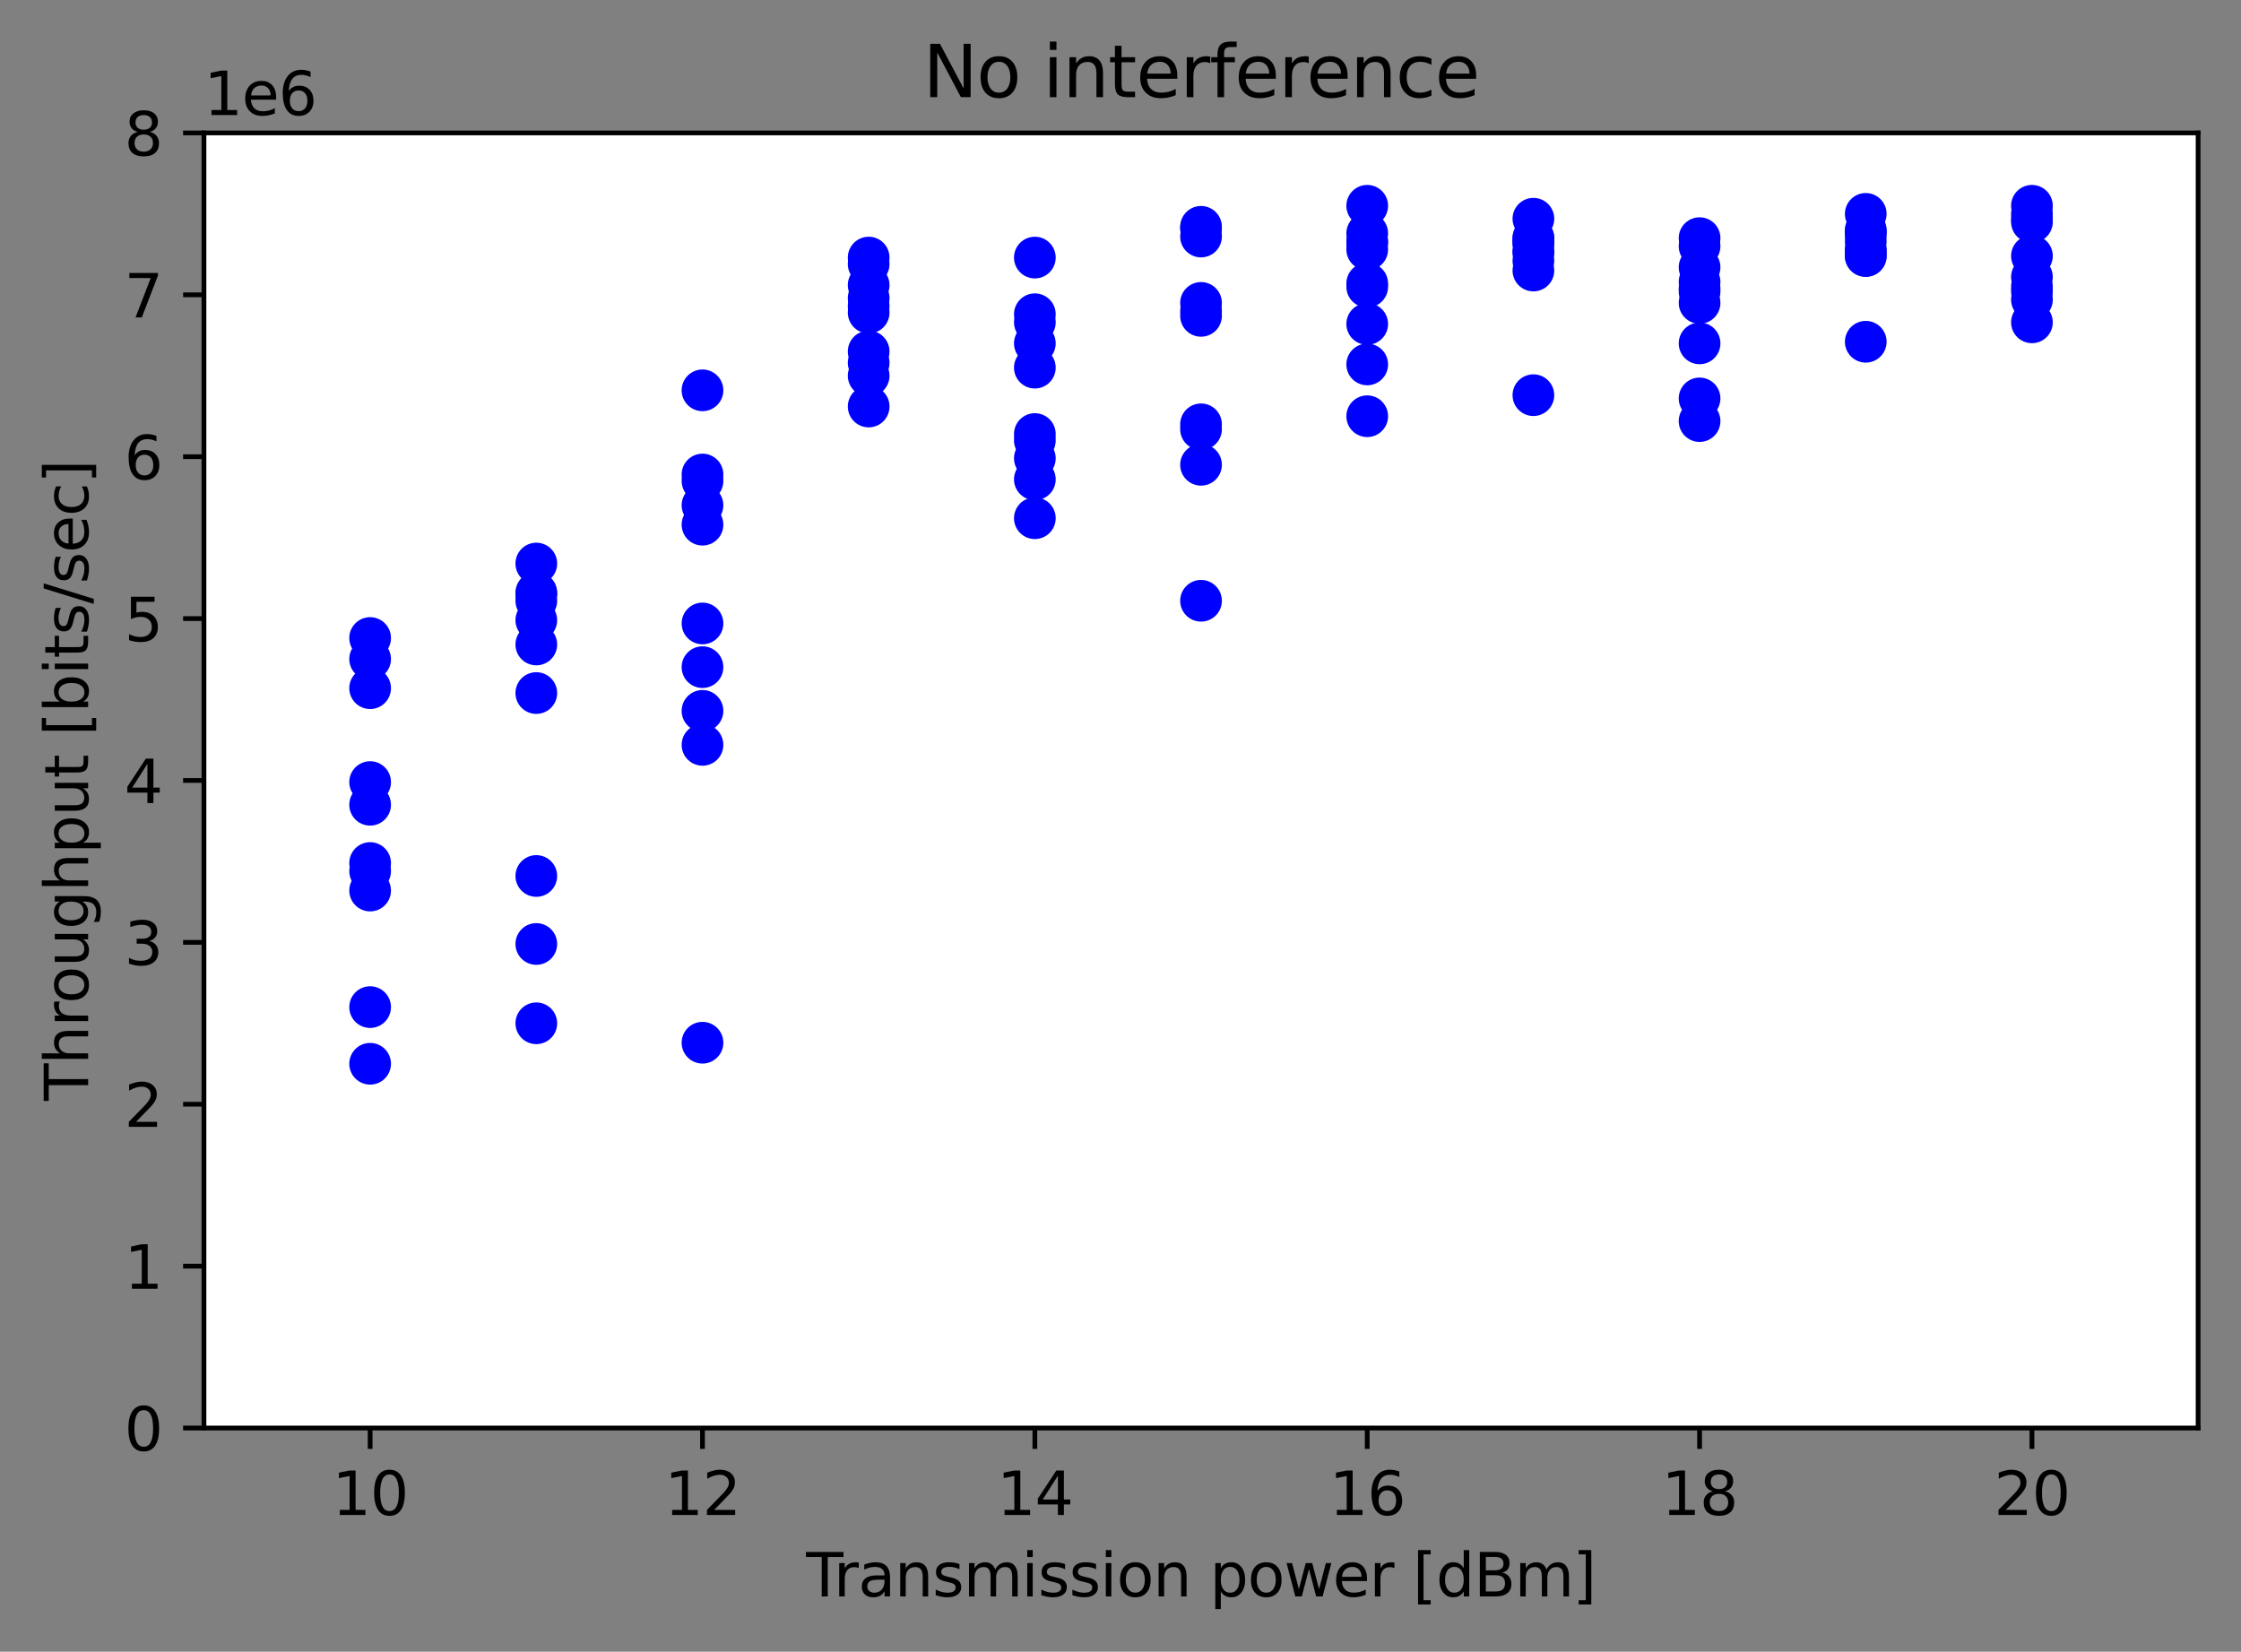 <?xml version="1.0" encoding="utf-8" standalone="no"?>
<!DOCTYPE svg PUBLIC "-//W3C//DTD SVG 1.1//EN"
  "http://www.w3.org/Graphics/SVG/1.1/DTD/svg11.dtd">
<svg height="277.314pt" version="1.1" viewBox="0 0 376.241 277.314" width="376.241pt" xmlns="http://www.w3.org/2000/svg" xmlns:xlink="http://www.w3.org/1999/xlink">
 <rect x="0" y="0" width="376.241" height="277.314" fill="#808080" stroke="none"/>
 <defs>
  <style type="text/css">*{stroke-linecap:butt;stroke-linejoin:round;}</style>
 </defs>
 <g id="figure_1">
  <g id="patch_1">
   <path d="M 0 277.314 
L 376.241 277.314 
L 376.241 0 
L 0 0 
z
" style="fill:none;"/>
  </g>
  <g id="axes_1">
   <g id="patch_2">
    <path d="M 34.241 239.758 
L 369.041 239.758 
L 369.041 22.318 
L 34.241 22.318 
z
" style="fill:#ffffff;"/>
   </g>
   <g id="PathCollection_1">
    <defs>
     <path d="M 0 3 
C 0.796 3 1.559 2.684 2.121 2.121 
C 2.684 1.559 3 0.796 3 0 
C 3 -0.796 2.684 -1.559 2.121 -2.121 
C 1.559 -2.684 0.796 -3 0 -3 
C -0.796 -3 -1.559 -2.684 -2.121 -2.121 
C -2.684 -1.559 -3 -0.796 -3 0 
C -3 0.796 -2.684 1.559 -2.121 2.121 
C -1.559 2.684 -0.796 3 0 3 
z
" id="m0822ca1af2" style="stroke:#0000ff;"/>
    </defs>
    <g clip-path="url(#peb3faa0805)">
     <use style="fill:#0000ff;stroke:#0000ff;" x="62.141" xlink:href="#m0822ca1af2" y="178.603"/>
    </g>
   </g>
   <g id="PathCollection_2">
    <g clip-path="url(#peb3faa0805)">
     <use style="fill:#0000ff;stroke:#0000ff;" x="62.141" xlink:href="#m0822ca1af2" y="146.259"/>
    </g>
   </g>
   <g id="PathCollection_3">
    <g clip-path="url(#peb3faa0805)">
     <use style="fill:#0000ff;stroke:#0000ff;" x="62.141" xlink:href="#m0822ca1af2" y="115.546"/>
    </g>
   </g>
   <g id="PathCollection_4">
    <g clip-path="url(#peb3faa0805)">
     <use style="fill:#0000ff;stroke:#0000ff;" x="62.141" xlink:href="#m0822ca1af2" y="107.12"/>
    </g>
   </g>
   <g id="PathCollection_5">
    <g clip-path="url(#peb3faa0805)">
     <use style="fill:#0000ff;stroke:#0000ff;" x="62.141" xlink:href="#m0822ca1af2" y="110.653"/>
    </g>
   </g>
   <g id="PathCollection_6">
    <g clip-path="url(#peb3faa0805)">
     <use style="fill:#0000ff;stroke:#0000ff;" x="62.141" xlink:href="#m0822ca1af2" y="169.09"/>
    </g>
   </g>
   <g id="PathCollection_7">
    <g clip-path="url(#peb3faa0805)">
     <use style="fill:#0000ff;stroke:#0000ff;" x="62.141" xlink:href="#m0822ca1af2" y="131.31"/>
    </g>
   </g>
   <g id="PathCollection_8">
    <g clip-path="url(#peb3faa0805)">
     <use style="fill:#0000ff;stroke:#0000ff;" x="62.141" xlink:href="#m0822ca1af2" y="149.521"/>
    </g>
   </g>
   <g id="PathCollection_9">
    <g clip-path="url(#peb3faa0805)">
     <use style="fill:#0000ff;stroke:#0000ff;" x="62.141" xlink:href="#m0822ca1af2" y="135.115"/>
    </g>
   </g>
   <g id="PathCollection_10">
    <g clip-path="url(#peb3faa0805)">
     <use style="fill:#0000ff;stroke:#0000ff;" x="62.141" xlink:href="#m0822ca1af2" y="144.9"/>
    </g>
   </g>
   <g id="PathCollection_11">
    <g clip-path="url(#peb3faa0805)">
     <use style="fill:#0000ff;stroke:#0000ff;" x="90.041" xlink:href="#m0822ca1af2" y="104.13"/>
    </g>
   </g>
   <g id="PathCollection_12">
    <g clip-path="url(#peb3faa0805)">
     <use style="fill:#0000ff;stroke:#0000ff;" x="90.041" xlink:href="#m0822ca1af2" y="158.49"/>
    </g>
   </g>
   <g id="PathCollection_13">
    <g clip-path="url(#peb3faa0805)">
     <use style="fill:#0000ff;stroke:#0000ff;" x="90.041" xlink:href="#m0822ca1af2" y="147.074"/>
    </g>
   </g>
   <g id="PathCollection_14">
    <g clip-path="url(#peb3faa0805)">
     <use style="fill:#0000ff;stroke:#0000ff;" x="90.041" xlink:href="#m0822ca1af2" y="171.808"/>
    </g>
   </g>
   <g id="PathCollection_15">
    <g clip-path="url(#peb3faa0805)">
     <use style="fill:#0000ff;stroke:#0000ff;" x="90.041" xlink:href="#m0822ca1af2" y="108.207"/>
    </g>
   </g>
   <g id="PathCollection_16">
    <g clip-path="url(#peb3faa0805)">
     <use style="fill:#0000ff;stroke:#0000ff;" x="90.041" xlink:href="#m0822ca1af2" y="100.868"/>
    </g>
   </g>
   <g id="PathCollection_17">
    <g clip-path="url(#peb3faa0805)">
     <use style="fill:#0000ff;stroke:#0000ff;" x="90.041" xlink:href="#m0822ca1af2" y="99.781"/>
    </g>
   </g>
   <g id="PathCollection_18">
    <g clip-path="url(#peb3faa0805)">
     <use style="fill:#0000ff;stroke:#0000ff;" x="90.041" xlink:href="#m0822ca1af2" y="94.617"/>
    </g>
   </g>
   <g id="PathCollection_19">
    <g clip-path="url(#peb3faa0805)">
     <use style="fill:#0000ff;stroke:#0000ff;" x="90.041" xlink:href="#m0822ca1af2" y="116.361"/>
    </g>
   </g>
   <g id="PathCollection_20">
    <g clip-path="url(#peb3faa0805)">
     <use style="fill:#0000ff;stroke:#0000ff;" x="90.041" xlink:href="#m0822ca1af2" y="99.509"/>
    </g>
   </g>
   <g id="PathCollection_21">
    <g clip-path="url(#peb3faa0805)">
     <use style="fill:#0000ff;stroke:#0000ff;" x="117.941" xlink:href="#m0822ca1af2" y="125.059"/>
    </g>
   </g>
   <g id="PathCollection_22">
    <g clip-path="url(#peb3faa0805)">
     <use style="fill:#0000ff;stroke:#0000ff;" x="117.941" xlink:href="#m0822ca1af2" y="175.07"/>
    </g>
   </g>
   <g id="PathCollection_23">
    <g clip-path="url(#peb3faa0805)">
     <use style="fill:#0000ff;stroke:#0000ff;" x="117.941" xlink:href="#m0822ca1af2" y="119.351"/>
    </g>
   </g>
   <g id="PathCollection_24">
    <g clip-path="url(#peb3faa0805)">
     <use style="fill:#0000ff;stroke:#0000ff;" x="117.941" xlink:href="#m0822ca1af2" y="84.832"/>
    </g>
   </g>
   <g id="PathCollection_25">
    <g clip-path="url(#peb3faa0805)">
     <use style="fill:#0000ff;stroke:#0000ff;" x="117.941" xlink:href="#m0822ca1af2" y="65.534"/>
    </g>
   </g>
   <g id="PathCollection_26">
    <g clip-path="url(#peb3faa0805)">
     <use style="fill:#0000ff;stroke:#0000ff;" x="117.941" xlink:href="#m0822ca1af2" y="79.668"/>
    </g>
   </g>
   <g id="PathCollection_27">
    <g clip-path="url(#peb3faa0805)">
     <use style="fill:#0000ff;stroke:#0000ff;" x="117.941" xlink:href="#m0822ca1af2" y="112.012"/>
    </g>
   </g>
   <g id="PathCollection_28">
    <g clip-path="url(#peb3faa0805)">
     <use style="fill:#0000ff;stroke:#0000ff;" x="117.941" xlink:href="#m0822ca1af2" y="88.094"/>
    </g>
   </g>
   <g id="PathCollection_29">
    <g clip-path="url(#peb3faa0805)">
     <use style="fill:#0000ff;stroke:#0000ff;" x="117.941" xlink:href="#m0822ca1af2" y="80.755"/>
    </g>
   </g>
   <g id="PathCollection_30">
    <g clip-path="url(#peb3faa0805)">
     <use style="fill:#0000ff;stroke:#0000ff;" x="117.941" xlink:href="#m0822ca1af2" y="104.674"/>
    </g>
   </g>
   <g id="PathCollection_31">
    <g clip-path="url(#peb3faa0805)">
     <use style="fill:#0000ff;stroke:#0000ff;" x="145.841" xlink:href="#m0822ca1af2" y="59.011"/>
    </g>
   </g>
   <g id="PathCollection_32">
    <g clip-path="url(#peb3faa0805)">
     <use style="fill:#0000ff;stroke:#0000ff;" x="145.841" xlink:href="#m0822ca1af2" y="60.914"/>
    </g>
   </g>
   <g id="PathCollection_33">
    <g clip-path="url(#peb3faa0805)">
     <use style="fill:#0000ff;stroke:#0000ff;" x="145.841" xlink:href="#m0822ca1af2" y="63.088"/>
    </g>
   </g>
   <g id="PathCollection_34">
    <g clip-path="url(#peb3faa0805)">
     <use style="fill:#0000ff;stroke:#0000ff;" x="145.841" xlink:href="#m0822ca1af2" y="68.252"/>
    </g>
   </g>
   <g id="PathCollection_35">
    <g clip-path="url(#peb3faa0805)">
     <use style="fill:#0000ff;stroke:#0000ff;" x="145.841" xlink:href="#m0822ca1af2" y="47.867"/>
    </g>
   </g>
   <g id="PathCollection_36">
    <g clip-path="url(#peb3faa0805)">
     <use style="fill:#0000ff;stroke:#0000ff;" x="145.841" xlink:href="#m0822ca1af2" y="44.334"/>
    </g>
   </g>
   <g id="PathCollection_37">
    <g clip-path="url(#peb3faa0805)">
     <use style="fill:#0000ff;stroke:#0000ff;" x="145.841" xlink:href="#m0822ca1af2" y="50.042"/>
    </g>
   </g>
   <g id="PathCollection_38">
    <g clip-path="url(#peb3faa0805)">
     <use style="fill:#0000ff;stroke:#0000ff;" x="145.841" xlink:href="#m0822ca1af2" y="43.247"/>
    </g>
   </g>
   <g id="PathCollection_39">
    <g clip-path="url(#peb3faa0805)">
     <use style="fill:#0000ff;stroke:#0000ff;" x="145.841" xlink:href="#m0822ca1af2" y="51.401"/>
    </g>
   </g>
   <g id="PathCollection_40">
    <g clip-path="url(#peb3faa0805)">
     <use style="fill:#0000ff;stroke:#0000ff;" x="145.841" xlink:href="#m0822ca1af2" y="52.488"/>
    </g>
   </g>
   <g id="PathCollection_41">
    <g clip-path="url(#peb3faa0805)">
     <use style="fill:#0000ff;stroke:#0000ff;" x="173.741" xlink:href="#m0822ca1af2" y="76.95"/>
    </g>
   </g>
   <g id="PathCollection_42">
    <g clip-path="url(#peb3faa0805)">
     <use style="fill:#0000ff;stroke:#0000ff;" x="173.741" xlink:href="#m0822ca1af2" y="72.873"/>
    </g>
   </g>
   <g id="PathCollection_43">
    <g clip-path="url(#peb3faa0805)">
     <use style="fill:#0000ff;stroke:#0000ff;" x="173.741" xlink:href="#m0822ca1af2" y="80.483"/>
    </g>
   </g>
   <g id="PathCollection_44">
    <g clip-path="url(#peb3faa0805)">
     <use style="fill:#0000ff;stroke:#0000ff;" x="173.741" xlink:href="#m0822ca1af2" y="57.652"/>
    </g>
   </g>
   <g id="PathCollection_45">
    <g clip-path="url(#peb3faa0805)">
     <use style="fill:#0000ff;stroke:#0000ff;" x="173.741" xlink:href="#m0822ca1af2" y="43.247"/>
    </g>
   </g>
   <g id="PathCollection_46">
    <g clip-path="url(#peb3faa0805)">
     <use style="fill:#0000ff;stroke:#0000ff;" x="173.741" xlink:href="#m0822ca1af2" y="61.729"/>
    </g>
   </g>
   <g id="PathCollection_47">
    <g clip-path="url(#peb3faa0805)">
     <use style="fill:#0000ff;stroke:#0000ff;" x="173.741" xlink:href="#m0822ca1af2" y="73.96"/>
    </g>
   </g>
   <g id="PathCollection_48">
    <g clip-path="url(#peb3faa0805)">
     <use style="fill:#0000ff;stroke:#0000ff;" x="173.741" xlink:href="#m0822ca1af2" y="54.119"/>
    </g>
   </g>
   <g id="PathCollection_49">
    <g clip-path="url(#peb3faa0805)">
     <use style="fill:#0000ff;stroke:#0000ff;" x="173.741" xlink:href="#m0822ca1af2" y="87.007"/>
    </g>
   </g>
   <g id="PathCollection_50">
    <g clip-path="url(#peb3faa0805)">
     <use style="fill:#0000ff;stroke:#0000ff;" x="173.741" xlink:href="#m0822ca1af2" y="52.76"/>
    </g>
   </g>
   <g id="PathCollection_51">
    <g clip-path="url(#peb3faa0805)">
     <use style="fill:#0000ff;stroke:#0000ff;" x="201.641" xlink:href="#m0822ca1af2" y="78.037"/>
    </g>
   </g>
   <g id="PathCollection_52">
    <g clip-path="url(#peb3faa0805)">
     <use style="fill:#0000ff;stroke:#0000ff;" x="201.641" xlink:href="#m0822ca1af2" y="50.857"/>
    </g>
   </g>
   <g id="PathCollection_53">
    <g clip-path="url(#peb3faa0805)">
     <use style="fill:#0000ff;stroke:#0000ff;" x="201.641" xlink:href="#m0822ca1af2" y="53.032"/>
    </g>
   </g>
   <g id="PathCollection_54">
    <g clip-path="url(#peb3faa0805)">
     <use style="fill:#0000ff;stroke:#0000ff;" x="201.641" xlink:href="#m0822ca1af2" y="38.083"/>
    </g>
   </g>
   <g id="PathCollection_55">
    <g clip-path="url(#peb3faa0805)">
     <use style="fill:#0000ff;stroke:#0000ff;" x="201.641" xlink:href="#m0822ca1af2" y="72.058"/>
    </g>
   </g>
   <g id="PathCollection_56">
    <g clip-path="url(#peb3faa0805)">
     <use style="fill:#0000ff;stroke:#0000ff;" x="201.641" xlink:href="#m0822ca1af2" y="39.713"/>
    </g>
   </g>
   <g id="PathCollection_57">
    <g clip-path="url(#peb3faa0805)">
     <use style="fill:#0000ff;stroke:#0000ff;" x="201.641" xlink:href="#m0822ca1af2" y="38.354"/>
    </g>
   </g>
   <g id="PathCollection_58">
    <g clip-path="url(#peb3faa0805)">
     <use style="fill:#0000ff;stroke:#0000ff;" x="201.641" xlink:href="#m0822ca1af2" y="71.242"/>
    </g>
   </g>
   <g id="PathCollection_59">
    <g clip-path="url(#peb3faa0805)">
     <use style="fill:#0000ff;stroke:#0000ff;" x="201.641" xlink:href="#m0822ca1af2" y="100.868"/>
    </g>
   </g>
   <g id="PathCollection_60">
    <g clip-path="url(#peb3faa0805)">
     <use style="fill:#0000ff;stroke:#0000ff;" x="201.641" xlink:href="#m0822ca1af2" y="52.216"/>
    </g>
   </g>
   <g id="PathCollection_61">
    <g clip-path="url(#peb3faa0805)">
     <use style="fill:#0000ff;stroke:#0000ff;" x="229.541" xlink:href="#m0822ca1af2" y="54.391"/>
    </g>
   </g>
   <g id="PathCollection_62">
    <g clip-path="url(#peb3faa0805)">
     <use style="fill:#0000ff;stroke:#0000ff;" x="229.541" xlink:href="#m0822ca1af2" y="69.883"/>
    </g>
   </g>
   <g id="PathCollection_63">
    <g clip-path="url(#peb3faa0805)">
     <use style="fill:#0000ff;stroke:#0000ff;" x="229.541" xlink:href="#m0822ca1af2" y="61.186"/>
    </g>
   </g>
   <g id="PathCollection_64">
    <g clip-path="url(#peb3faa0805)">
     <use style="fill:#0000ff;stroke:#0000ff;" x="229.541" xlink:href="#m0822ca1af2" y="40.529"/>
    </g>
   </g>
   <g id="PathCollection_65">
    <g clip-path="url(#peb3faa0805)">
     <use style="fill:#0000ff;stroke:#0000ff;" x="229.541" xlink:href="#m0822ca1af2" y="48.139"/>
    </g>
   </g>
   <g id="PathCollection_66">
    <g clip-path="url(#peb3faa0805)">
     <use style="fill:#0000ff;stroke:#0000ff;" x="229.541" xlink:href="#m0822ca1af2" y="40.801"/>
    </g>
   </g>
   <g id="PathCollection_67">
    <g clip-path="url(#peb3faa0805)">
     <use style="fill:#0000ff;stroke:#0000ff;" x="229.541" xlink:href="#m0822ca1af2" y="34.549"/>
    </g>
   </g>
   <g id="PathCollection_68">
    <g clip-path="url(#peb3faa0805)">
     <use style="fill:#0000ff;stroke:#0000ff;" x="229.541" xlink:href="#m0822ca1af2" y="39.17"/>
    </g>
   </g>
   <g id="PathCollection_69">
    <g clip-path="url(#peb3faa0805)">
     <use style="fill:#0000ff;stroke:#0000ff;" x="229.541" xlink:href="#m0822ca1af2" y="41.888"/>
    </g>
   </g>
   <g id="PathCollection_70">
    <g clip-path="url(#peb3faa0805)">
     <use style="fill:#0000ff;stroke:#0000ff;" x="229.541" xlink:href="#m0822ca1af2" y="47.596"/>
    </g>
   </g>
   <g id="PathCollection_71">
    <g clip-path="url(#peb3faa0805)">
     <use style="fill:#0000ff;stroke:#0000ff;" x="257.441" xlink:href="#m0822ca1af2" y="66.35"/>
    </g>
   </g>
   <g id="PathCollection_72">
    <g clip-path="url(#peb3faa0805)">
     <use style="fill:#0000ff;stroke:#0000ff;" x="257.441" xlink:href="#m0822ca1af2" y="40.801"/>
    </g>
   </g>
   <g id="PathCollection_73">
    <g clip-path="url(#peb3faa0805)">
     <use style="fill:#0000ff;stroke:#0000ff;" x="257.441" xlink:href="#m0822ca1af2" y="39.985"/>
    </g>
   </g>
   <g id="PathCollection_74">
    <g clip-path="url(#peb3faa0805)">
     <use style="fill:#0000ff;stroke:#0000ff;" x="257.441" xlink:href="#m0822ca1af2" y="42.16"/>
    </g>
   </g>
   <g id="PathCollection_75">
    <g clip-path="url(#peb3faa0805)">
     <use style="fill:#0000ff;stroke:#0000ff;" x="257.441" xlink:href="#m0822ca1af2" y="43.79"/>
    </g>
   </g>
   <g id="PathCollection_76">
    <g clip-path="url(#peb3faa0805)">
     <use style="fill:#0000ff;stroke:#0000ff;" x="257.441" xlink:href="#m0822ca1af2" y="42.431"/>
    </g>
   </g>
   <g id="PathCollection_77">
    <g clip-path="url(#peb3faa0805)">
     <use style="fill:#0000ff;stroke:#0000ff;" x="257.441" xlink:href="#m0822ca1af2" y="36.724"/>
    </g>
   </g>
   <g id="PathCollection_78">
    <g clip-path="url(#peb3faa0805)">
     <use style="fill:#0000ff;stroke:#0000ff;" x="257.441" xlink:href="#m0822ca1af2" y="39.985"/>
    </g>
   </g>
   <g id="PathCollection_79">
    <g clip-path="url(#peb3faa0805)">
     <use style="fill:#0000ff;stroke:#0000ff;" x="257.441" xlink:href="#m0822ca1af2" y="45.421"/>
    </g>
   </g>
   <g id="PathCollection_80">
    <g clip-path="url(#peb3faa0805)">
     <use style="fill:#0000ff;stroke:#0000ff;" x="257.441" xlink:href="#m0822ca1af2" y="40.801"/>
    </g>
   </g>
   <g id="PathCollection_81">
    <g clip-path="url(#peb3faa0805)">
     <use style="fill:#0000ff;stroke:#0000ff;" x="285.341" xlink:href="#m0822ca1af2" y="44.878"/>
    </g>
   </g>
   <g id="PathCollection_82">
    <g clip-path="url(#peb3faa0805)">
     <use style="fill:#0000ff;stroke:#0000ff;" x="285.341" xlink:href="#m0822ca1af2" y="47.324"/>
    </g>
   </g>
   <g id="PathCollection_83">
    <g clip-path="url(#peb3faa0805)">
     <use style="fill:#0000ff;stroke:#0000ff;" x="285.341" xlink:href="#m0822ca1af2" y="66.893"/>
    </g>
   </g>
   <g id="PathCollection_84">
    <g clip-path="url(#peb3faa0805)">
     <use style="fill:#0000ff;stroke:#0000ff;" x="285.341" xlink:href="#m0822ca1af2" y="70.699"/>
    </g>
   </g>
   <g id="PathCollection_85">
    <g clip-path="url(#peb3faa0805)">
     <use style="fill:#0000ff;stroke:#0000ff;" x="285.341" xlink:href="#m0822ca1af2" y="57.652"/>
    </g>
   </g>
   <g id="PathCollection_86">
    <g clip-path="url(#peb3faa0805)">
     <use style="fill:#0000ff;stroke:#0000ff;" x="285.341" xlink:href="#m0822ca1af2" y="39.985"/>
    </g>
   </g>
   <g id="PathCollection_87">
    <g clip-path="url(#peb3faa0805)">
     <use style="fill:#0000ff;stroke:#0000ff;" x="285.341" xlink:href="#m0822ca1af2" y="48.411"/>
    </g>
   </g>
   <g id="PathCollection_88">
    <g clip-path="url(#peb3faa0805)">
     <use style="fill:#0000ff;stroke:#0000ff;" x="285.341" xlink:href="#m0822ca1af2" y="50.857"/>
    </g>
   </g>
   <g id="PathCollection_89">
    <g clip-path="url(#peb3faa0805)">
     <use style="fill:#0000ff;stroke:#0000ff;" x="285.341" xlink:href="#m0822ca1af2" y="48.955"/>
    </g>
   </g>
   <g id="PathCollection_90">
    <g clip-path="url(#peb3faa0805)">
     <use style="fill:#0000ff;stroke:#0000ff;" x="285.341" xlink:href="#m0822ca1af2" y="41.344"/>
    </g>
   </g>
   <g id="PathCollection_91">
    <g clip-path="url(#peb3faa0805)">
     <use style="fill:#0000ff;stroke:#0000ff;" x="313.241" xlink:href="#m0822ca1af2" y="41.888"/>
    </g>
   </g>
   <g id="PathCollection_92">
    <g clip-path="url(#peb3faa0805)">
     <use style="fill:#0000ff;stroke:#0000ff;" x="313.241" xlink:href="#m0822ca1af2" y="39.442"/>
    </g>
   </g>
   <g id="PathCollection_93">
    <g clip-path="url(#peb3faa0805)">
     <use style="fill:#0000ff;stroke:#0000ff;" x="313.241" xlink:href="#m0822ca1af2" y="42.16"/>
    </g>
   </g>
   <g id="PathCollection_94">
    <g clip-path="url(#peb3faa0805)">
     <use style="fill:#0000ff;stroke:#0000ff;" x="313.241" xlink:href="#m0822ca1af2" y="40.529"/>
    </g>
   </g>
   <g id="PathCollection_95">
    <g clip-path="url(#peb3faa0805)">
     <use style="fill:#0000ff;stroke:#0000ff;" x="313.241" xlink:href="#m0822ca1af2" y="42.975"/>
    </g>
   </g>
   <g id="PathCollection_96">
    <g clip-path="url(#peb3faa0805)">
     <use style="fill:#0000ff;stroke:#0000ff;" x="313.241" xlink:href="#m0822ca1af2" y="38.626"/>
    </g>
   </g>
   <g id="PathCollection_97">
    <g clip-path="url(#peb3faa0805)">
     <use style="fill:#0000ff;stroke:#0000ff;" x="313.241" xlink:href="#m0822ca1af2" y="42.975"/>
    </g>
   </g>
   <g id="PathCollection_98">
    <g clip-path="url(#peb3faa0805)">
     <use style="fill:#0000ff;stroke:#0000ff;" x="313.241" xlink:href="#m0822ca1af2" y="38.898"/>
    </g>
   </g>
   <g id="PathCollection_99">
    <g clip-path="url(#peb3faa0805)">
     <use style="fill:#0000ff;stroke:#0000ff;" x="313.241" xlink:href="#m0822ca1af2" y="57.38"/>
    </g>
   </g>
   <g id="PathCollection_100">
    <g clip-path="url(#peb3faa0805)">
     <use style="fill:#0000ff;stroke:#0000ff;" x="313.241" xlink:href="#m0822ca1af2" y="35.908"/>
    </g>
   </g>
   <g id="PathCollection_101">
    <g clip-path="url(#peb3faa0805)">
     <use style="fill:#0000ff;stroke:#0000ff;" x="341.141" xlink:href="#m0822ca1af2" y="50.314"/>
    </g>
   </g>
   <g id="PathCollection_102">
    <g clip-path="url(#peb3faa0805)">
     <use style="fill:#0000ff;stroke:#0000ff;" x="341.141" xlink:href="#m0822ca1af2" y="34.549"/>
    </g>
   </g>
   <g id="PathCollection_103">
    <g clip-path="url(#peb3faa0805)">
     <use style="fill:#0000ff;stroke:#0000ff;" x="341.141" xlink:href="#m0822ca1af2" y="37.267"/>
    </g>
   </g>
   <g id="PathCollection_104">
    <g clip-path="url(#peb3faa0805)">
     <use style="fill:#0000ff;stroke:#0000ff;" x="341.141" xlink:href="#m0822ca1af2" y="42.975"/>
    </g>
   </g>
   <g id="PathCollection_105">
    <g clip-path="url(#peb3faa0805)">
     <use style="fill:#0000ff;stroke:#0000ff;" x="341.141" xlink:href="#m0822ca1af2" y="46.508"/>
    </g>
   </g>
   <g id="PathCollection_106">
    <g clip-path="url(#peb3faa0805)">
     <use style="fill:#0000ff;stroke:#0000ff;" x="341.141" xlink:href="#m0822ca1af2" y="54.119"/>
    </g>
   </g>
   <g id="PathCollection_107">
    <g clip-path="url(#peb3faa0805)">
     <use style="fill:#0000ff;stroke:#0000ff;" x="341.141" xlink:href="#m0822ca1af2" y="48.139"/>
    </g>
   </g>
   <g id="PathCollection_108">
    <g clip-path="url(#peb3faa0805)">
     <use style="fill:#0000ff;stroke:#0000ff;" x="341.141" xlink:href="#m0822ca1af2" y="48.955"/>
    </g>
   </g>
   <g id="PathCollection_109">
    <g clip-path="url(#peb3faa0805)">
     <use style="fill:#0000ff;stroke:#0000ff;" x="341.141" xlink:href="#m0822ca1af2" y="36.724"/>
    </g>
   </g>
   <g id="PathCollection_110">
    <g clip-path="url(#peb3faa0805)">
     <use style="fill:#0000ff;stroke:#0000ff;" x="341.141" xlink:href="#m0822ca1af2" y="35.908"/>
    </g>
   </g>
   <g id="matplotlib.axis_1">
    <g id="xtick_1">
     <g id="line2d_1">
      <defs>
       <path d="M 0 0 
L 0 3.5 
" id="mab4670df11" style="stroke:#000000;stroke-width:0.8;"/>
      </defs>
      <g>
       <use style="stroke:#000000;stroke-width:0.8;" x="62.141" xlink:href="#mab4670df11" y="239.758"/>
      </g>
     </g>
     <g id="text_1">
      <!-- 10 -->
      <g transform="translate(55.778 254.357)scale(0.1 -0.1)">
       <defs>
        <path d="M 794 531 
L 1825 531 
L 1825 4091 
L 703 3866 
L 703 4441 
L 1819 4666 
L 2450 4666 
L 2450 531 
L 3481 531 
L 3481 0 
L 794 0 
L 794 531 
z
" id="DejaVuSans-31" transform="scale(0.016)"/>
        <path d="M 2034 4250 
Q 1547 4250 1301 3770 
Q 1056 3291 1056 2328 
Q 1056 1369 1301 889 
Q 1547 409 2034 409 
Q 2525 409 2770 889 
Q 3016 1369 3016 2328 
Q 3016 3291 2770 3770 
Q 2525 4250 2034 4250 
z
M 2034 4750 
Q 2819 4750 3233 4129 
Q 3647 3509 3647 2328 
Q 3647 1150 3233 529 
Q 2819 -91 2034 -91 
Q 1250 -91 836 529 
Q 422 1150 422 2328 
Q 422 3509 836 4129 
Q 1250 4750 2034 4750 
z
" id="DejaVuSans-30" transform="scale(0.016)"/>
       </defs>
       <use xlink:href="#DejaVuSans-31"/>
       <use x="63.623" xlink:href="#DejaVuSans-30"/>
      </g>
     </g>
    </g>
    <g id="xtick_2">
     <g id="line2d_2">
      <g>
       <use style="stroke:#000000;stroke-width:0.8;" x="117.941" xlink:href="#mab4670df11" y="239.758"/>
      </g>
     </g>
     <g id="text_2">
      <!-- 12 -->
      <g transform="translate(111.578 254.357)scale(0.1 -0.1)">
       <defs>
        <path d="M 1228 531 
L 3431 531 
L 3431 0 
L 469 0 
L 469 531 
Q 828 903 1448 1529 
Q 2069 2156 2228 2338 
Q 2531 2678 2651 2914 
Q 2772 3150 2772 3378 
Q 2772 3750 2511 3984 
Q 2250 4219 1831 4219 
Q 1534 4219 1204 4116 
Q 875 4013 500 3803 
L 500 4441 
Q 881 4594 1212 4672 
Q 1544 4750 1819 4750 
Q 2544 4750 2975 4387 
Q 3406 4025 3406 3419 
Q 3406 3131 3298 2873 
Q 3191 2616 2906 2266 
Q 2828 2175 2409 1742 
Q 1991 1309 1228 531 
z
" id="DejaVuSans-32" transform="scale(0.016)"/>
       </defs>
       <use xlink:href="#DejaVuSans-31"/>
       <use x="63.623" xlink:href="#DejaVuSans-32"/>
      </g>
     </g>
    </g>
    <g id="xtick_3">
     <g id="line2d_3">
      <g>
       <use style="stroke:#000000;stroke-width:0.8;" x="173.741" xlink:href="#mab4670df11" y="239.758"/>
      </g>
     </g>
     <g id="text_3">
      <!-- 14 -->
      <g transform="translate(167.378 254.357)scale(0.1 -0.1)">
       <defs>
        <path d="M 2419 4116 
L 825 1625 
L 2419 1625 
L 2419 4116 
z
M 2253 4666 
L 3047 4666 
L 3047 1625 
L 3713 1625 
L 3713 1100 
L 3047 1100 
L 3047 0 
L 2419 0 
L 2419 1100 
L 313 1100 
L 313 1709 
L 2253 4666 
z
" id="DejaVuSans-34" transform="scale(0.016)"/>
       </defs>
       <use xlink:href="#DejaVuSans-31"/>
       <use x="63.623" xlink:href="#DejaVuSans-34"/>
      </g>
     </g>
    </g>
    <g id="xtick_4">
     <g id="line2d_4">
      <g>
       <use style="stroke:#000000;stroke-width:0.8;" x="229.541" xlink:href="#mab4670df11" y="239.758"/>
      </g>
     </g>
     <g id="text_4">
      <!-- 16 -->
      <g transform="translate(223.178 254.357)scale(0.1 -0.1)">
       <defs>
        <path d="M 2113 2584 
Q 1688 2584 1439 2293 
Q 1191 2003 1191 1497 
Q 1191 994 1439 701 
Q 1688 409 2113 409 
Q 2538 409 2786 701 
Q 3034 994 3034 1497 
Q 3034 2003 2786 2293 
Q 2538 2584 2113 2584 
z
M 3366 4563 
L 3366 3988 
Q 3128 4100 2886 4159 
Q 2644 4219 2406 4219 
Q 1781 4219 1451 3797 
Q 1122 3375 1075 2522 
Q 1259 2794 1537 2939 
Q 1816 3084 2150 3084 
Q 2853 3084 3261 2657 
Q 3669 2231 3669 1497 
Q 3669 778 3244 343 
Q 2819 -91 2113 -91 
Q 1303 -91 875 529 
Q 447 1150 447 2328 
Q 447 3434 972 4092 
Q 1497 4750 2381 4750 
Q 2619 4750 2861 4703 
Q 3103 4656 3366 4563 
z
" id="DejaVuSans-36" transform="scale(0.016)"/>
       </defs>
       <use xlink:href="#DejaVuSans-31"/>
       <use x="63.623" xlink:href="#DejaVuSans-36"/>
      </g>
     </g>
    </g>
    <g id="xtick_5">
     <g id="line2d_5">
      <g>
       <use style="stroke:#000000;stroke-width:0.8;" x="285.341" xlink:href="#mab4670df11" y="239.758"/>
      </g>
     </g>
     <g id="text_5">
      <!-- 18 -->
      <g transform="translate(278.978 254.357)scale(0.1 -0.1)">
       <defs>
        <path d="M 2034 2216 
Q 1584 2216 1326 1975 
Q 1069 1734 1069 1313 
Q 1069 891 1326 650 
Q 1584 409 2034 409 
Q 2484 409 2743 651 
Q 3003 894 3003 1313 
Q 3003 1734 2745 1975 
Q 2488 2216 2034 2216 
z
M 1403 2484 
Q 997 2584 770 2862 
Q 544 3141 544 3541 
Q 544 4100 942 4425 
Q 1341 4750 2034 4750 
Q 2731 4750 3128 4425 
Q 3525 4100 3525 3541 
Q 3525 3141 3298 2862 
Q 3072 2584 2669 2484 
Q 3125 2378 3379 2068 
Q 3634 1759 3634 1313 
Q 3634 634 3220 271 
Q 2806 -91 2034 -91 
Q 1263 -91 848 271 
Q 434 634 434 1313 
Q 434 1759 690 2068 
Q 947 2378 1403 2484 
z
M 1172 3481 
Q 1172 3119 1398 2916 
Q 1625 2713 2034 2713 
Q 2441 2713 2670 2916 
Q 2900 3119 2900 3481 
Q 2900 3844 2670 4047 
Q 2441 4250 2034 4250 
Q 1625 4250 1398 4047 
Q 1172 3844 1172 3481 
z
" id="DejaVuSans-38" transform="scale(0.016)"/>
       </defs>
       <use xlink:href="#DejaVuSans-31"/>
       <use x="63.623" xlink:href="#DejaVuSans-38"/>
      </g>
     </g>
    </g>
    <g id="xtick_6">
     <g id="line2d_6">
      <g>
       <use style="stroke:#000000;stroke-width:0.8;" x="341.141" xlink:href="#mab4670df11" y="239.758"/>
      </g>
     </g>
     <g id="text_6">
      <!-- 20 -->
      <g transform="translate(334.778 254.357)scale(0.1 -0.1)">
       <use xlink:href="#DejaVuSans-32"/>
       <use x="63.623" xlink:href="#DejaVuSans-30"/>
      </g>
     </g>
    </g>
    <g id="text_7">
     <!-- Transmission power [dBm] -->
     <g transform="translate(135.336 268.035)scale(0.1 -0.1)">
      <defs>
       <path d="M -19 4666 
L 3928 4666 
L 3928 4134 
L 2272 4134 
L 2272 0 
L 1638 0 
L 1638 4134 
L -19 4134 
L -19 4666 
z
" id="DejaVuSans-54" transform="scale(0.016)"/>
       <path d="M 2631 2963 
Q 2534 3019 2420 3045 
Q 2306 3072 2169 3072 
Q 1681 3072 1420 2755 
Q 1159 2438 1159 1844 
L 1159 0 
L 581 0 
L 581 3500 
L 1159 3500 
L 1159 2956 
Q 1341 3275 1631 3429 
Q 1922 3584 2338 3584 
Q 2397 3584 2469 3576 
Q 2541 3569 2628 3553 
L 2631 2963 
z
" id="DejaVuSans-72" transform="scale(0.016)"/>
       <path d="M 2194 1759 
Q 1497 1759 1228 1600 
Q 959 1441 959 1056 
Q 959 750 1161 570 
Q 1363 391 1709 391 
Q 2188 391 2477 730 
Q 2766 1069 2766 1631 
L 2766 1759 
L 2194 1759 
z
M 3341 1997 
L 3341 0 
L 2766 0 
L 2766 531 
Q 2569 213 2275 61 
Q 1981 -91 1556 -91 
Q 1019 -91 701 211 
Q 384 513 384 1019 
Q 384 1609 779 1909 
Q 1175 2209 1959 2209 
L 2766 2209 
L 2766 2266 
Q 2766 2663 2505 2880 
Q 2244 3097 1772 3097 
Q 1472 3097 1187 3025 
Q 903 2953 641 2809 
L 641 3341 
Q 956 3463 1253 3523 
Q 1550 3584 1831 3584 
Q 2591 3584 2966 3190 
Q 3341 2797 3341 1997 
z
" id="DejaVuSans-61" transform="scale(0.016)"/>
       <path d="M 3513 2113 
L 3513 0 
L 2938 0 
L 2938 2094 
Q 2938 2591 2744 2837 
Q 2550 3084 2163 3084 
Q 1697 3084 1428 2787 
Q 1159 2491 1159 1978 
L 1159 0 
L 581 0 
L 581 3500 
L 1159 3500 
L 1159 2956 
Q 1366 3272 1645 3428 
Q 1925 3584 2291 3584 
Q 2894 3584 3203 3211 
Q 3513 2838 3513 2113 
z
" id="DejaVuSans-6e" transform="scale(0.016)"/>
       <path d="M 2834 3397 
L 2834 2853 
Q 2591 2978 2328 3040 
Q 2066 3103 1784 3103 
Q 1356 3103 1142 2972 
Q 928 2841 928 2578 
Q 928 2378 1081 2264 
Q 1234 2150 1697 2047 
L 1894 2003 
Q 2506 1872 2764 1633 
Q 3022 1394 3022 966 
Q 3022 478 2636 193 
Q 2250 -91 1575 -91 
Q 1294 -91 989 -36 
Q 684 19 347 128 
L 347 722 
Q 666 556 975 473 
Q 1284 391 1588 391 
Q 1994 391 2212 530 
Q 2431 669 2431 922 
Q 2431 1156 2273 1281 
Q 2116 1406 1581 1522 
L 1381 1569 
Q 847 1681 609 1914 
Q 372 2147 372 2553 
Q 372 3047 722 3315 
Q 1072 3584 1716 3584 
Q 2034 3584 2315 3537 
Q 2597 3491 2834 3397 
z
" id="DejaVuSans-73" transform="scale(0.016)"/>
       <path d="M 3328 2828 
Q 3544 3216 3844 3400 
Q 4144 3584 4550 3584 
Q 5097 3584 5394 3201 
Q 5691 2819 5691 2113 
L 5691 0 
L 5113 0 
L 5113 2094 
Q 5113 2597 4934 2840 
Q 4756 3084 4391 3084 
Q 3944 3084 3684 2787 
Q 3425 2491 3425 1978 
L 3425 0 
L 2847 0 
L 2847 2094 
Q 2847 2600 2669 2842 
Q 2491 3084 2119 3084 
Q 1678 3084 1418 2786 
Q 1159 2488 1159 1978 
L 1159 0 
L 581 0 
L 581 3500 
L 1159 3500 
L 1159 2956 
Q 1356 3278 1631 3431 
Q 1906 3584 2284 3584 
Q 2666 3584 2933 3390 
Q 3200 3197 3328 2828 
z
" id="DejaVuSans-6d" transform="scale(0.016)"/>
       <path d="M 603 3500 
L 1178 3500 
L 1178 0 
L 603 0 
L 603 3500 
z
M 603 4863 
L 1178 4863 
L 1178 4134 
L 603 4134 
L 603 4863 
z
" id="DejaVuSans-69" transform="scale(0.016)"/>
       <path d="M 1959 3097 
Q 1497 3097 1228 2736 
Q 959 2375 959 1747 
Q 959 1119 1226 758 
Q 1494 397 1959 397 
Q 2419 397 2687 759 
Q 2956 1122 2956 1747 
Q 2956 2369 2687 2733 
Q 2419 3097 1959 3097 
z
M 1959 3584 
Q 2709 3584 3137 3096 
Q 3566 2609 3566 1747 
Q 3566 888 3137 398 
Q 2709 -91 1959 -91 
Q 1206 -91 779 398 
Q 353 888 353 1747 
Q 353 2609 779 3096 
Q 1206 3584 1959 3584 
z
" id="DejaVuSans-6f" transform="scale(0.016)"/>
       <path id="DejaVuSans-20" transform="scale(0.016)"/>
       <path d="M 1159 525 
L 1159 -1331 
L 581 -1331 
L 581 3500 
L 1159 3500 
L 1159 2969 
Q 1341 3281 1617 3432 
Q 1894 3584 2278 3584 
Q 2916 3584 3314 3078 
Q 3713 2572 3713 1747 
Q 3713 922 3314 415 
Q 2916 -91 2278 -91 
Q 1894 -91 1617 61 
Q 1341 213 1159 525 
z
M 3116 1747 
Q 3116 2381 2855 2742 
Q 2594 3103 2138 3103 
Q 1681 3103 1420 2742 
Q 1159 2381 1159 1747 
Q 1159 1113 1420 752 
Q 1681 391 2138 391 
Q 2594 391 2855 752 
Q 3116 1113 3116 1747 
z
" id="DejaVuSans-70" transform="scale(0.016)"/>
       <path d="M 269 3500 
L 844 3500 
L 1563 769 
L 2278 3500 
L 2956 3500 
L 3675 769 
L 4391 3500 
L 4966 3500 
L 4050 0 
L 3372 0 
L 2619 2869 
L 1863 0 
L 1184 0 
L 269 3500 
z
" id="DejaVuSans-77" transform="scale(0.016)"/>
       <path d="M 3597 1894 
L 3597 1613 
L 953 1613 
Q 991 1019 1311 708 
Q 1631 397 2203 397 
Q 2534 397 2845 478 
Q 3156 559 3463 722 
L 3463 178 
Q 3153 47 2828 -22 
Q 2503 -91 2169 -91 
Q 1331 -91 842 396 
Q 353 884 353 1716 
Q 353 2575 817 3079 
Q 1281 3584 2069 3584 
Q 2775 3584 3186 3129 
Q 3597 2675 3597 1894 
z
M 3022 2063 
Q 3016 2534 2758 2815 
Q 2500 3097 2075 3097 
Q 1594 3097 1305 2825 
Q 1016 2553 972 2059 
L 3022 2063 
z
" id="DejaVuSans-65" transform="scale(0.016)"/>
       <path d="M 550 4863 
L 1875 4863 
L 1875 4416 
L 1125 4416 
L 1125 -397 
L 1875 -397 
L 1875 -844 
L 550 -844 
L 550 4863 
z
" id="DejaVuSans-5b" transform="scale(0.016)"/>
       <path d="M 2906 2969 
L 2906 4863 
L 3481 4863 
L 3481 0 
L 2906 0 
L 2906 525 
Q 2725 213 2448 61 
Q 2172 -91 1784 -91 
Q 1150 -91 751 415 
Q 353 922 353 1747 
Q 353 2572 751 3078 
Q 1150 3584 1784 3584 
Q 2172 3584 2448 3432 
Q 2725 3281 2906 2969 
z
M 947 1747 
Q 947 1113 1208 752 
Q 1469 391 1925 391 
Q 2381 391 2643 752 
Q 2906 1113 2906 1747 
Q 2906 2381 2643 2742 
Q 2381 3103 1925 3103 
Q 1469 3103 1208 2742 
Q 947 2381 947 1747 
z
" id="DejaVuSans-64" transform="scale(0.016)"/>
       <path d="M 1259 2228 
L 1259 519 
L 2272 519 
Q 2781 519 3026 730 
Q 3272 941 3272 1375 
Q 3272 1813 3026 2020 
Q 2781 2228 2272 2228 
L 1259 2228 
z
M 1259 4147 
L 1259 2741 
L 2194 2741 
Q 2656 2741 2882 2914 
Q 3109 3088 3109 3444 
Q 3109 3797 2882 3972 
Q 2656 4147 2194 4147 
L 1259 4147 
z
M 628 4666 
L 2241 4666 
Q 2963 4666 3353 4366 
Q 3744 4066 3744 3513 
Q 3744 3084 3544 2831 
Q 3344 2578 2956 2516 
Q 3422 2416 3680 2098 
Q 3938 1781 3938 1306 
Q 3938 681 3513 340 
Q 3088 0 2303 0 
L 628 0 
L 628 4666 
z
" id="DejaVuSans-42" transform="scale(0.016)"/>
       <path d="M 1947 4863 
L 1947 -844 
L 622 -844 
L 622 -397 
L 1369 -397 
L 1369 4416 
L 622 4416 
L 622 4863 
L 1947 4863 
z
" id="DejaVuSans-5d" transform="scale(0.016)"/>
      </defs>
      <use xlink:href="#DejaVuSans-54"/>
      <use x="46.334" xlink:href="#DejaVuSans-72"/>
      <use x="87.447" xlink:href="#DejaVuSans-61"/>
      <use x="148.727" xlink:href="#DejaVuSans-6e"/>
      <use x="212.105" xlink:href="#DejaVuSans-73"/>
      <use x="264.205" xlink:href="#DejaVuSans-6d"/>
      <use x="361.617" xlink:href="#DejaVuSans-69"/>
      <use x="389.4" xlink:href="#DejaVuSans-73"/>
      <use x="441.5" xlink:href="#DejaVuSans-73"/>
      <use x="493.6" xlink:href="#DejaVuSans-69"/>
      <use x="521.383" xlink:href="#DejaVuSans-6f"/>
      <use x="582.564" xlink:href="#DejaVuSans-6e"/>
      <use x="645.943" xlink:href="#DejaVuSans-20"/>
      <use x="677.73" xlink:href="#DejaVuSans-70"/>
      <use x="741.207" xlink:href="#DejaVuSans-6f"/>
      <use x="802.389" xlink:href="#DejaVuSans-77"/>
      <use x="884.176" xlink:href="#DejaVuSans-65"/>
      <use x="945.699" xlink:href="#DejaVuSans-72"/>
      <use x="986.812" xlink:href="#DejaVuSans-20"/>
      <use x="1018.6" xlink:href="#DejaVuSans-5b"/>
      <use x="1057.613" xlink:href="#DejaVuSans-64"/>
      <use x="1121.09" xlink:href="#DejaVuSans-42"/>
      <use x="1189.693" xlink:href="#DejaVuSans-6d"/>
      <use x="1287.105" xlink:href="#DejaVuSans-5d"/>
     </g>
    </g>
   </g>
   <g id="matplotlib.axis_2">
    <g id="ytick_1">
     <g id="line2d_7">
      <defs>
       <path d="M 0 0 
L -3.5 0 
" id="m611e73080b" style="stroke:#000000;stroke-width:0.8;"/>
      </defs>
      <g>
       <use style="stroke:#000000;stroke-width:0.8;" x="34.241" xlink:href="#m611e73080b" y="239.758"/>
      </g>
     </g>
     <g id="text_8">
      <!-- 0 -->
      <g transform="translate(20.878 243.557)scale(0.1 -0.1)">
       <use xlink:href="#DejaVuSans-30"/>
      </g>
     </g>
    </g>
    <g id="ytick_2">
     <g id="line2d_8">
      <g>
       <use style="stroke:#000000;stroke-width:0.8;" x="34.241" xlink:href="#m611e73080b" y="212.578"/>
      </g>
     </g>
     <g id="text_9">
      <!-- 1 -->
      <g transform="translate(20.878 216.377)scale(0.1 -0.1)">
       <use xlink:href="#DejaVuSans-31"/>
      </g>
     </g>
    </g>
    <g id="ytick_3">
     <g id="line2d_9">
      <g>
       <use style="stroke:#000000;stroke-width:0.8;" x="34.241" xlink:href="#m611e73080b" y="185.398"/>
      </g>
     </g>
     <g id="text_10">
      <!-- 2 -->
      <g transform="translate(20.878 189.197)scale(0.1 -0.1)">
       <use xlink:href="#DejaVuSans-32"/>
      </g>
     </g>
    </g>
    <g id="ytick_4">
     <g id="line2d_10">
      <g>
       <use style="stroke:#000000;stroke-width:0.8;" x="34.241" xlink:href="#m611e73080b" y="158.218"/>
      </g>
     </g>
     <g id="text_11">
      <!-- 3 -->
      <g transform="translate(20.878 162.017)scale(0.1 -0.1)">
       <defs>
        <path d="M 2597 2516 
Q 3050 2419 3304 2112 
Q 3559 1806 3559 1356 
Q 3559 666 3084 287 
Q 2609 -91 1734 -91 
Q 1441 -91 1130 -33 
Q 819 25 488 141 
L 488 750 
Q 750 597 1062 519 
Q 1375 441 1716 441 
Q 2309 441 2620 675 
Q 2931 909 2931 1356 
Q 2931 1769 2642 2001 
Q 2353 2234 1838 2234 
L 1294 2234 
L 1294 2753 
L 1863 2753 
Q 2328 2753 2575 2939 
Q 2822 3125 2822 3475 
Q 2822 3834 2567 4026 
Q 2313 4219 1838 4219 
Q 1578 4219 1281 4162 
Q 984 4106 628 3988 
L 628 4550 
Q 988 4650 1302 4700 
Q 1616 4750 1894 4750 
Q 2613 4750 3031 4423 
Q 3450 4097 3450 3541 
Q 3450 3153 3228 2886 
Q 3006 2619 2597 2516 
z
" id="DejaVuSans-33" transform="scale(0.016)"/>
       </defs>
       <use xlink:href="#DejaVuSans-33"/>
      </g>
     </g>
    </g>
    <g id="ytick_5">
     <g id="line2d_11">
      <g>
       <use style="stroke:#000000;stroke-width:0.8;" x="34.241" xlink:href="#m611e73080b" y="131.038"/>
      </g>
     </g>
     <g id="text_12">
      <!-- 4 -->
      <g transform="translate(20.878 134.837)scale(0.1 -0.1)">
       <use xlink:href="#DejaVuSans-34"/>
      </g>
     </g>
    </g>
    <g id="ytick_6">
     <g id="line2d_12">
      <g>
       <use style="stroke:#000000;stroke-width:0.8;" x="34.241" xlink:href="#m611e73080b" y="103.858"/>
      </g>
     </g>
     <g id="text_13">
      <!-- 5 -->
      <g transform="translate(20.878 107.657)scale(0.1 -0.1)">
       <defs>
        <path d="M 691 4666 
L 3169 4666 
L 3169 4134 
L 1269 4134 
L 1269 2991 
Q 1406 3038 1543 3061 
Q 1681 3084 1819 3084 
Q 2600 3084 3056 2656 
Q 3513 2228 3513 1497 
Q 3513 744 3044 326 
Q 2575 -91 1722 -91 
Q 1428 -91 1123 -41 
Q 819 9 494 109 
L 494 744 
Q 775 591 1075 516 
Q 1375 441 1709 441 
Q 2250 441 2565 725 
Q 2881 1009 2881 1497 
Q 2881 1984 2565 2268 
Q 2250 2553 1709 2553 
Q 1456 2553 1204 2497 
Q 953 2441 691 2322 
L 691 4666 
z
" id="DejaVuSans-35" transform="scale(0.016)"/>
       </defs>
       <use xlink:href="#DejaVuSans-35"/>
      </g>
     </g>
    </g>
    <g id="ytick_7">
     <g id="line2d_13">
      <g>
       <use style="stroke:#000000;stroke-width:0.8;" x="34.241" xlink:href="#m611e73080b" y="76.678"/>
      </g>
     </g>
     <g id="text_14">
      <!-- 6 -->
      <g transform="translate(20.878 80.477)scale(0.1 -0.1)">
       <use xlink:href="#DejaVuSans-36"/>
      </g>
     </g>
    </g>
    <g id="ytick_8">
     <g id="line2d_14">
      <g>
       <use style="stroke:#000000;stroke-width:0.8;" x="34.241" xlink:href="#m611e73080b" y="49.498"/>
      </g>
     </g>
     <g id="text_15">
      <!-- 7 -->
      <g transform="translate(20.878 53.297)scale(0.1 -0.1)">
       <defs>
        <path d="M 525 4666 
L 3525 4666 
L 3525 4397 
L 1831 0 
L 1172 0 
L 2766 4134 
L 525 4134 
L 525 4666 
z
" id="DejaVuSans-37" transform="scale(0.016)"/>
       </defs>
       <use xlink:href="#DejaVuSans-37"/>
      </g>
     </g>
    </g>
    <g id="ytick_9">
     <g id="line2d_15">
      <g>
       <use style="stroke:#000000;stroke-width:0.8;" x="34.241" xlink:href="#m611e73080b" y="22.318"/>
      </g>
     </g>
     <g id="text_16">
      <!-- 8 -->
      <g transform="translate(20.878 26.117)scale(0.1 -0.1)">
       <use xlink:href="#DejaVuSans-38"/>
      </g>
     </g>
    </g>
    <g id="text_17">
     <!-- Throughput [bits/sec] -->
     <g transform="translate(14.798 184.812)rotate(-90)scale(0.1 -0.1)">
      <defs>
       <path d="M 3513 2113 
L 3513 0 
L 2938 0 
L 2938 2094 
Q 2938 2591 2744 2837 
Q 2550 3084 2163 3084 
Q 1697 3084 1428 2787 
Q 1159 2491 1159 1978 
L 1159 0 
L 581 0 
L 581 4863 
L 1159 4863 
L 1159 2956 
Q 1366 3272 1645 3428 
Q 1925 3584 2291 3584 
Q 2894 3584 3203 3211 
Q 3513 2838 3513 2113 
z
" id="DejaVuSans-68" transform="scale(0.016)"/>
       <path d="M 544 1381 
L 544 3500 
L 1119 3500 
L 1119 1403 
Q 1119 906 1312 657 
Q 1506 409 1894 409 
Q 2359 409 2629 706 
Q 2900 1003 2900 1516 
L 2900 3500 
L 3475 3500 
L 3475 0 
L 2900 0 
L 2900 538 
Q 2691 219 2414 64 
Q 2138 -91 1772 -91 
Q 1169 -91 856 284 
Q 544 659 544 1381 
z
M 1991 3584 
L 1991 3584 
z
" id="DejaVuSans-75" transform="scale(0.016)"/>
       <path d="M 2906 1791 
Q 2906 2416 2648 2759 
Q 2391 3103 1925 3103 
Q 1463 3103 1205 2759 
Q 947 2416 947 1791 
Q 947 1169 1205 825 
Q 1463 481 1925 481 
Q 2391 481 2648 825 
Q 2906 1169 2906 1791 
z
M 3481 434 
Q 3481 -459 3084 -895 
Q 2688 -1331 1869 -1331 
Q 1566 -1331 1297 -1286 
Q 1028 -1241 775 -1147 
L 775 -588 
Q 1028 -725 1275 -790 
Q 1522 -856 1778 -856 
Q 2344 -856 2625 -561 
Q 2906 -266 2906 331 
L 2906 616 
Q 2728 306 2450 153 
Q 2172 0 1784 0 
Q 1141 0 747 490 
Q 353 981 353 1791 
Q 353 2603 747 3093 
Q 1141 3584 1784 3584 
Q 2172 3584 2450 3431 
Q 2728 3278 2906 2969 
L 2906 3500 
L 3481 3500 
L 3481 434 
z
" id="DejaVuSans-67" transform="scale(0.016)"/>
       <path d="M 1172 4494 
L 1172 3500 
L 2356 3500 
L 2356 3053 
L 1172 3053 
L 1172 1153 
Q 1172 725 1289 603 
Q 1406 481 1766 481 
L 2356 481 
L 2356 0 
L 1766 0 
Q 1100 0 847 248 
Q 594 497 594 1153 
L 594 3053 
L 172 3053 
L 172 3500 
L 594 3500 
L 594 4494 
L 1172 4494 
z
" id="DejaVuSans-74" transform="scale(0.016)"/>
       <path d="M 3116 1747 
Q 3116 2381 2855 2742 
Q 2594 3103 2138 3103 
Q 1681 3103 1420 2742 
Q 1159 2381 1159 1747 
Q 1159 1113 1420 752 
Q 1681 391 2138 391 
Q 2594 391 2855 752 
Q 3116 1113 3116 1747 
z
M 1159 2969 
Q 1341 3281 1617 3432 
Q 1894 3584 2278 3584 
Q 2916 3584 3314 3078 
Q 3713 2572 3713 1747 
Q 3713 922 3314 415 
Q 2916 -91 2278 -91 
Q 1894 -91 1617 61 
Q 1341 213 1159 525 
L 1159 0 
L 581 0 
L 581 4863 
L 1159 4863 
L 1159 2969 
z
" id="DejaVuSans-62" transform="scale(0.016)"/>
       <path d="M 1625 4666 
L 2156 4666 
L 531 -594 
L 0 -594 
L 1625 4666 
z
" id="DejaVuSans-2f" transform="scale(0.016)"/>
       <path d="M 3122 3366 
L 3122 2828 
Q 2878 2963 2633 3030 
Q 2388 3097 2138 3097 
Q 1578 3097 1268 2742 
Q 959 2388 959 1747 
Q 959 1106 1268 751 
Q 1578 397 2138 397 
Q 2388 397 2633 464 
Q 2878 531 3122 666 
L 3122 134 
Q 2881 22 2623 -34 
Q 2366 -91 2075 -91 
Q 1284 -91 818 406 
Q 353 903 353 1747 
Q 353 2603 823 3093 
Q 1294 3584 2113 3584 
Q 2378 3584 2631 3529 
Q 2884 3475 3122 3366 
z
" id="DejaVuSans-63" transform="scale(0.016)"/>
      </defs>
      <use xlink:href="#DejaVuSans-54"/>
      <use x="61.084" xlink:href="#DejaVuSans-68"/>
      <use x="124.463" xlink:href="#DejaVuSans-72"/>
      <use x="163.326" xlink:href="#DejaVuSans-6f"/>
      <use x="224.508" xlink:href="#DejaVuSans-75"/>
      <use x="287.887" xlink:href="#DejaVuSans-67"/>
      <use x="351.363" xlink:href="#DejaVuSans-68"/>
      <use x="414.742" xlink:href="#DejaVuSans-70"/>
      <use x="478.219" xlink:href="#DejaVuSans-75"/>
      <use x="541.598" xlink:href="#DejaVuSans-74"/>
      <use x="580.807" xlink:href="#DejaVuSans-20"/>
      <use x="612.594" xlink:href="#DejaVuSans-5b"/>
      <use x="651.607" xlink:href="#DejaVuSans-62"/>
      <use x="715.084" xlink:href="#DejaVuSans-69"/>
      <use x="742.867" xlink:href="#DejaVuSans-74"/>
      <use x="782.076" xlink:href="#DejaVuSans-73"/>
      <use x="834.176" xlink:href="#DejaVuSans-2f"/>
      <use x="867.867" xlink:href="#DejaVuSans-73"/>
      <use x="919.967" xlink:href="#DejaVuSans-65"/>
      <use x="981.49" xlink:href="#DejaVuSans-63"/>
      <use x="1036.471" xlink:href="#DejaVuSans-5d"/>
     </g>
    </g>
    <g id="text_18">
     <!-- 1e6 -->
     <g transform="translate(34.241 19.318)scale(0.1 -0.1)">
      <use xlink:href="#DejaVuSans-31"/>
      <use x="63.623" xlink:href="#DejaVuSans-65"/>
      <use x="125.146" xlink:href="#DejaVuSans-36"/>
     </g>
    </g>
   </g>
   <g id="patch_3">
    <path d="M 34.241 239.758 
L 34.241 22.318 
" style="fill:none;stroke:#000000;stroke-linecap:square;stroke-linejoin:miter;stroke-width:0.8;"/>
   </g>
   <g id="patch_4">
    <path d="M 369.041 239.758 
L 369.041 22.318 
" style="fill:none;stroke:#000000;stroke-linecap:square;stroke-linejoin:miter;stroke-width:0.8;"/>
   </g>
   <g id="patch_5">
    <path d="M 34.241 239.758 
L 369.041 239.758 
" style="fill:none;stroke:#000000;stroke-linecap:square;stroke-linejoin:miter;stroke-width:0.8;"/>
   </g>
   <g id="patch_6">
    <path d="M 34.241 22.318 
L 369.041 22.318 
" style="fill:none;stroke:#000000;stroke-linecap:square;stroke-linejoin:miter;stroke-width:0.8;"/>
   </g>
   <g id="text_19">
    <!-- No interference -->
    <g transform="translate(154.973 16.318)scale(0.12 -0.12)">
     <defs>
      <path d="M 628 4666 
L 1478 4666 
L 3547 763 
L 3547 4666 
L 4159 4666 
L 4159 0 
L 3309 0 
L 1241 3903 
L 1241 0 
L 628 0 
L 628 4666 
z
" id="DejaVuSans-4e" transform="scale(0.016)"/>
      <path d="M 2375 4863 
L 2375 4384 
L 1825 4384 
Q 1516 4384 1395 4259 
Q 1275 4134 1275 3809 
L 1275 3500 
L 2222 3500 
L 2222 3053 
L 1275 3053 
L 1275 0 
L 697 0 
L 697 3053 
L 147 3053 
L 147 3500 
L 697 3500 
L 697 3744 
Q 697 4328 969 4595 
Q 1241 4863 1831 4863 
L 2375 4863 
z
" id="DejaVuSans-66" transform="scale(0.016)"/>
     </defs>
     <use xlink:href="#DejaVuSans-4e"/>
     <use x="74.805" xlink:href="#DejaVuSans-6f"/>
     <use x="135.986" xlink:href="#DejaVuSans-20"/>
     <use x="167.773" xlink:href="#DejaVuSans-69"/>
     <use x="195.557" xlink:href="#DejaVuSans-6e"/>
     <use x="258.936" xlink:href="#DejaVuSans-74"/>
     <use x="298.145" xlink:href="#DejaVuSans-65"/>
     <use x="359.668" xlink:href="#DejaVuSans-72"/>
     <use x="400.781" xlink:href="#DejaVuSans-66"/>
     <use x="435.986" xlink:href="#DejaVuSans-65"/>
     <use x="497.51" xlink:href="#DejaVuSans-72"/>
     <use x="536.373" xlink:href="#DejaVuSans-65"/>
     <use x="597.896" xlink:href="#DejaVuSans-6e"/>
     <use x="661.275" xlink:href="#DejaVuSans-63"/>
     <use x="716.256" xlink:href="#DejaVuSans-65"/>
    </g>
   </g>
  </g>
 </g>
 <defs>
  <clipPath id="peb3faa0805">
   <rect height="217.44" width="334.8" x="34.241" y="22.318"/>
  </clipPath>
 </defs>
</svg>
